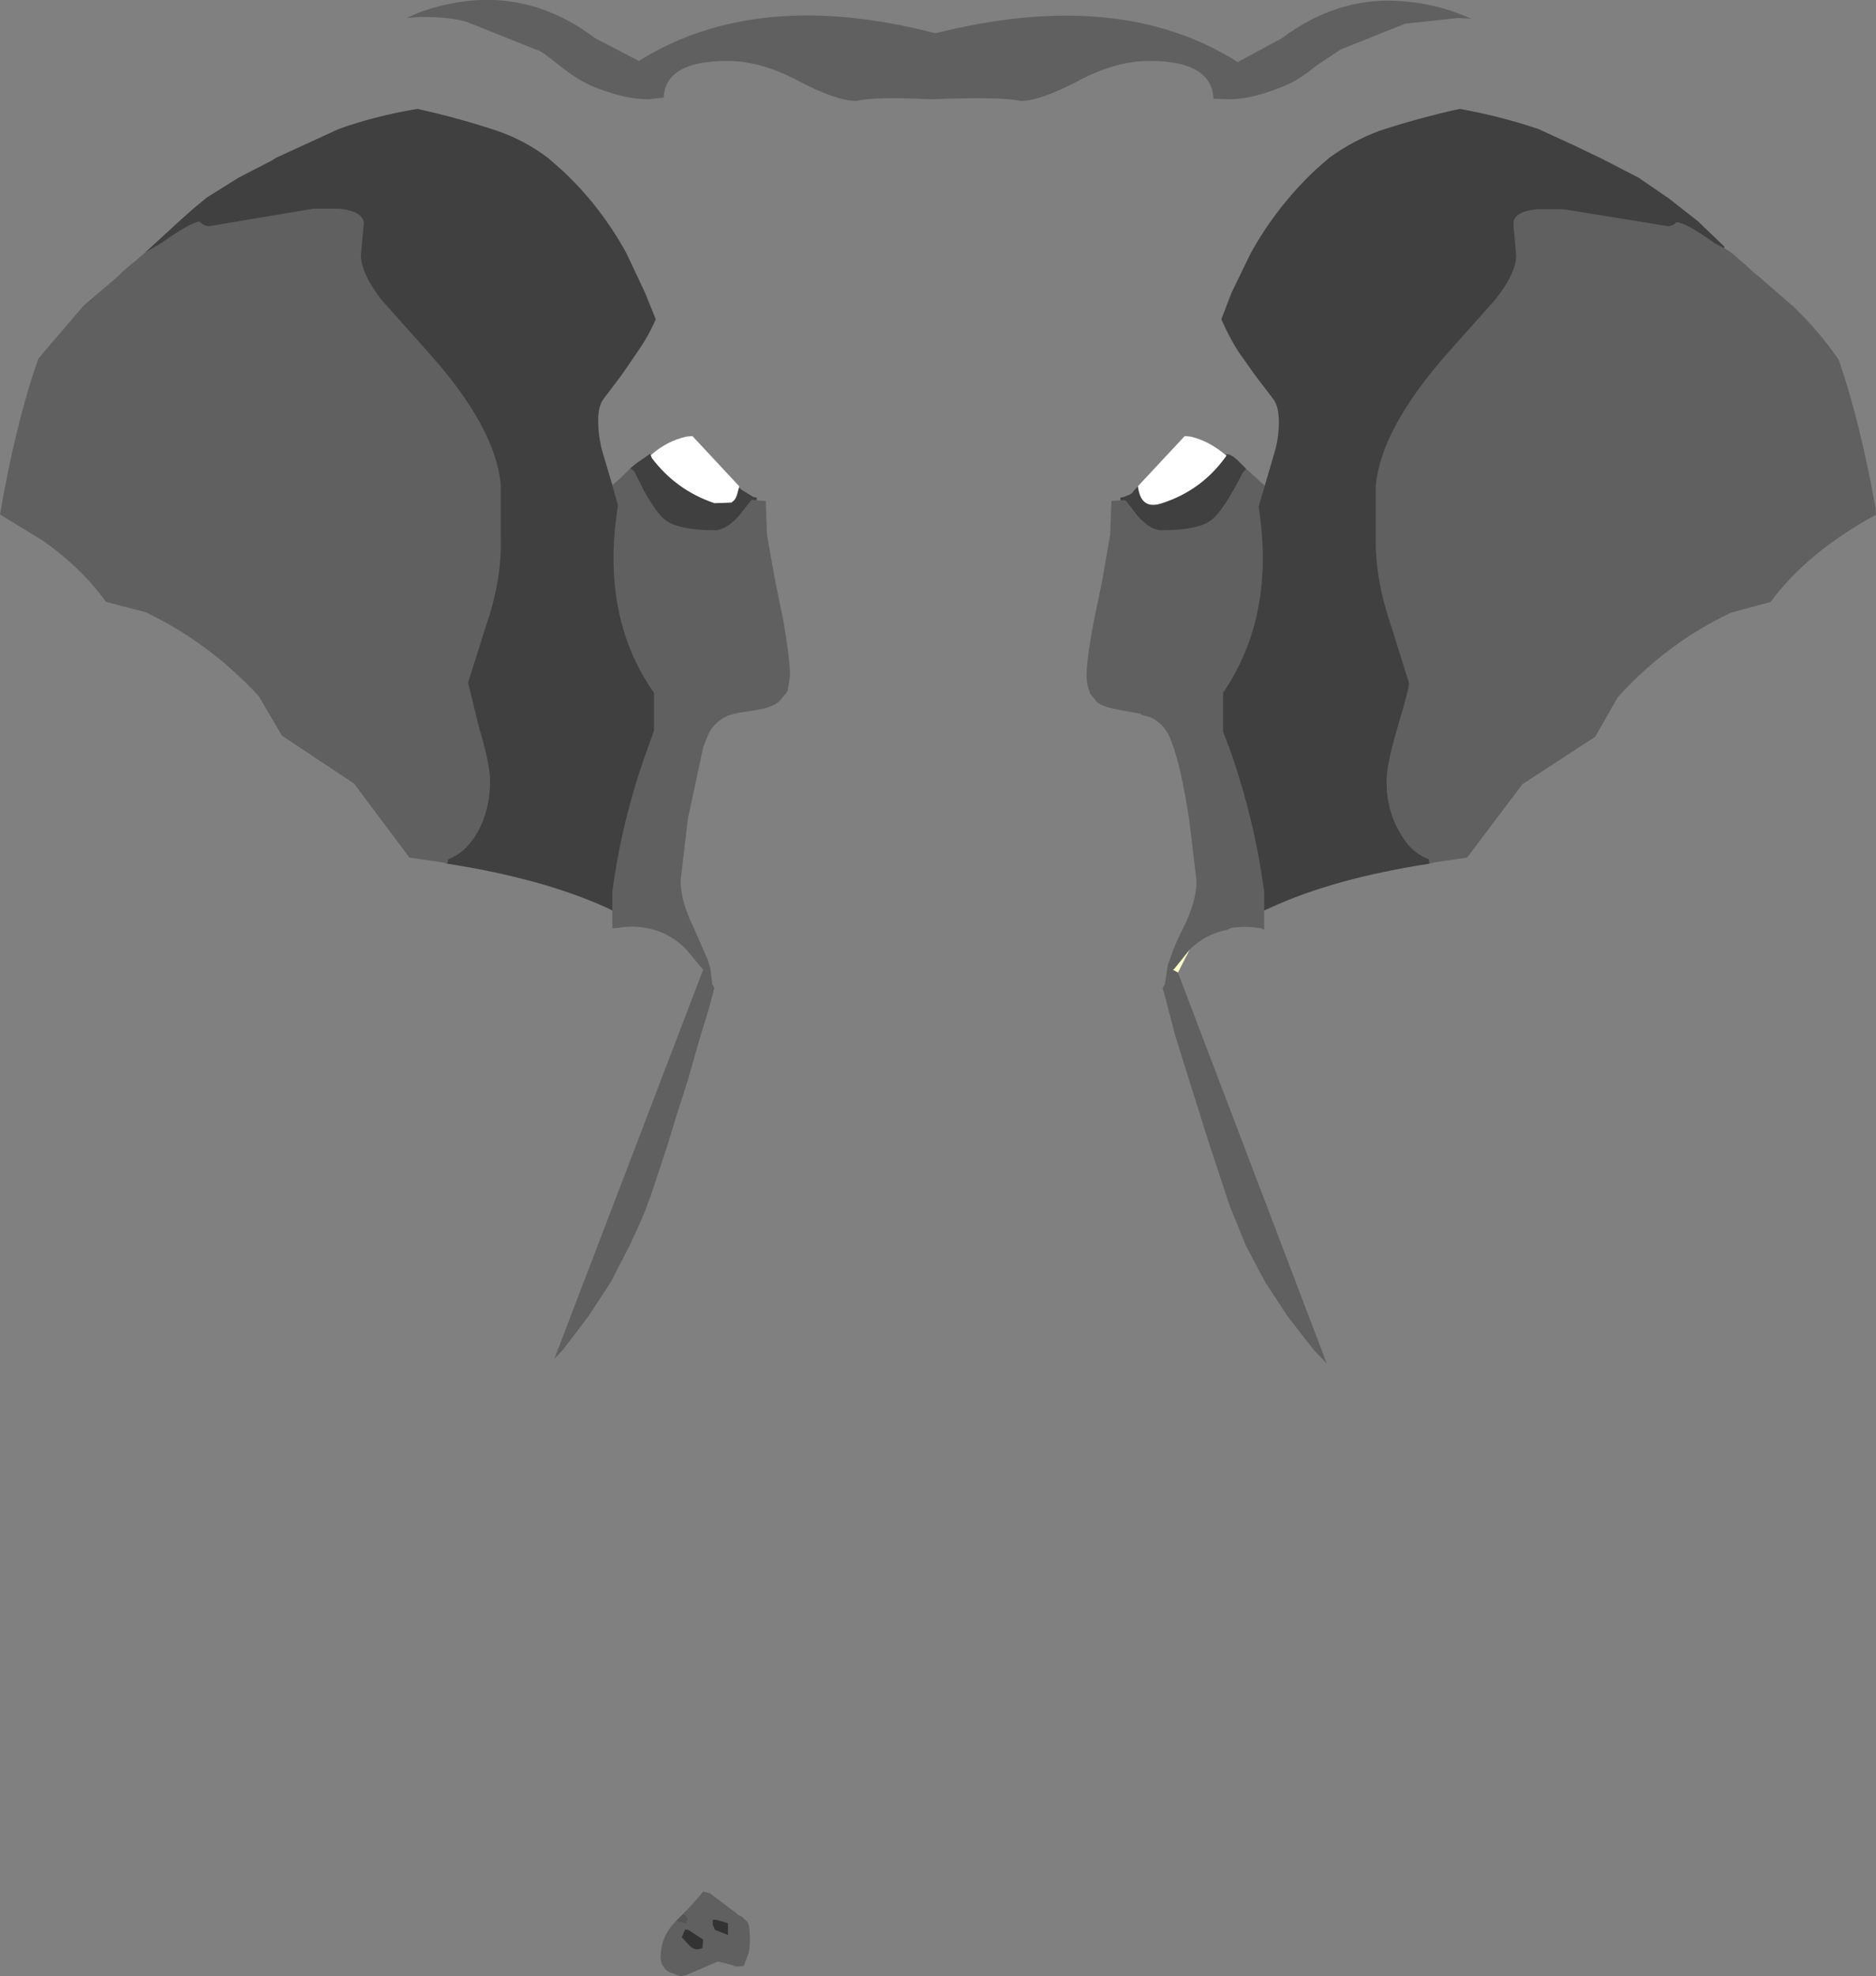 <?xml version="1.0" encoding="UTF-8" standalone="no"?>
<svg xmlns:xlink="http://www.w3.org/1999/xlink" height="175.15px" width="166.35px" xmlns="http://www.w3.org/2000/svg">
  <rect width="100%" height="100%" fill="#808080" stroke="none"/>
  <g transform="matrix(1.0, 0.0, 0.0, 1.0, 82.7, 199.95)">
    <path d="M-17.15 -156.85 L-17.1 -156.7 -17.2 -156.65 -17.15 -156.85" fill="#666666" fill-rule="evenodd" stroke="none"/>
    <path d="M-22.1 -30.35 L-21.7 -29.95 -21.85 -29.45 -22.75 -29.7 -22.1 -30.35" fill="#555555" fill-rule="evenodd" stroke="none"/>
    <path d="M18.2 -156.85 L22.35 -161.3 22.9 -161.25 Q24.55 -160.85 26.0 -159.6 L26.05 -159.6 26.05 -159.55 Q23.9 -156.5 20.35 -155.35 18.45 -154.7 18.2 -156.85 M-25.0 -159.6 Q-23.6 -160.85 -21.85 -161.25 L-21.3 -161.3 -17.15 -156.85 -17.2 -156.65 -17.3 -156.25 Q-17.4 -155.85 -17.6 -155.6 L-17.85 -155.4 -19.35 -155.35 Q-22.75 -156.5 -24.9 -159.35 L-25.0 -159.6" fill="#ffffff" fill-rule="evenodd" stroke="none"/>
    <path d="M22.8 -115.8 L21.75 -113.75 21.3 -114.0 21.4 -114.05 22.8 -115.8" fill="#ffffcc" fill-rule="evenodd" stroke="none"/>
    <path d="M-18.15 -28.45 L-19.3 -28.9 -19.5 -29.35 -19.5 -29.8 -19.15 -29.8 -18.15 -29.5 -18.15 -28.45 M-20.35 -28.05 L-20.4 -27.3 Q-21.1 -26.95 -21.65 -27.6 L-22.25 -28.25 -21.95 -28.95 -21.65 -28.9 -20.35 -28.05" fill="#333333" fill-rule="evenodd" stroke="none"/>
    <path d="M46.55 -198.35 L41.9 -197.85 36.15 -195.55 34.05 -194.15 Q32.3 -192.7 30.85 -192.2 28.25 -191.15 26.25 -191.15 L24.9 -191.2 Q24.75 -194.55 19.25 -194.55 16.2 -194.55 12.85 -192.75 9.5 -191.0 7.8 -191.0 6.1 -191.4 -0.15 -191.15 -5.15 -191.4 -6.75 -191.0 -8.5 -191.0 -11.85 -192.75 -15.2 -194.55 -18.2 -194.55 -23.7 -194.55 -23.85 -191.3 L-25.2 -191.15 Q-27.25 -191.15 -29.9 -192.2 -31.35 -192.75 -33.1 -194.15 -34.75 -195.5 -35.15 -195.55 L-40.9 -197.85 Q-42.25 -198.45 -45.5 -198.45 L-46.65 -198.35 -45.65 -198.8 Q-37.05 -201.95 -29.9 -196.55 L-26.05 -194.55 Q-15.55 -201.1 0.25 -197.0 16.55 -201.1 27.05 -194.45 L30.95 -196.55 Q36.15 -200.45 42.1 -199.8 44.35 -199.6 46.65 -198.75 L47.75 -198.3 46.55 -198.35 M70.2 -177.95 L70.9 -177.5 72.1 -176.45 72.75 -175.85 73.3 -175.4 76.3 -172.8 Q78.6 -170.6 80.35 -168.05 82.2 -162.7 83.6 -155.0 L83.65 -154.35 83.6 -154.3 Q77.6 -151.05 74.3 -146.6 L70.8 -145.65 Q65.15 -143.0 60.75 -138.15 L58.75 -134.65 52.3 -130.45 47.4 -123.95 44.4 -123.5 44.05 -123.4 44.0 -123.8 Q42.4 -124.35 41.35 -126.3 40.25 -128.25 40.25 -130.7 40.25 -132.2 41.25 -135.55 42.25 -138.9 42.25 -139.4 L40.7 -144.35 Q39.25 -148.55 39.3 -152.15 L39.3 -152.45 39.3 -156.95 Q39.8 -162.05 45.8 -168.8 L49.9 -173.4 Q51.75 -175.75 51.75 -177.3 L51.5 -180.1 Q51.5 -181.2 53.6 -181.4 L55.95 -181.4 65.2 -179.9 Q65.65 -179.9 65.95 -180.25 66.75 -180.25 69.4 -178.35 L70.2 -177.95 M29.4 -119.25 L29.4 -117.55 29.05 -117.7 28.9 -117.7 Q27.7 -117.9 26.45 -117.7 L26.15 -117.55 Q24.25 -117.2 22.8 -115.8 L21.4 -114.05 21.3 -114.0 21.75 -113.75 34.95 -79.1 33.8 -80.3 31.5 -83.25 29.5 -86.3 27.75 -89.6 27.05 -91.35 26.45 -92.8 26.3 -93.2 24.5 -98.65 22.75 -104.2 21.5 -108.2 20.55 -111.85 20.4 -112.35 20.6 -112.75 20.85 -114.4 21.05 -114.95 Q21.5 -116.35 22.25 -117.75 23.4 -120.1 23.4 -121.85 L22.75 -127.3 Q22.1 -131.5 21.4 -133.6 L21.05 -134.55 Q20.45 -135.9 19.25 -136.4 L18.5 -136.6 18.45 -136.7 18.35 -136.7 16.75 -137.0 Q15.2 -137.25 14.6 -137.7 L13.95 -138.5 13.9 -138.7 Q13.65 -139.3 13.65 -140.05 13.65 -141.5 14.3 -144.95 L15.0 -148.3 15.75 -152.6 15.75 -152.75 15.85 -155.45 15.85 -155.55 16.65 -155.6 17.1 -155.6 18.15 -154.25 Q19.3 -152.95 20.3 -152.95 23.55 -152.95 24.7 -153.85 25.75 -154.6 27.5 -158.05 L27.8 -158.4 29.45 -156.9 28.9 -155.05 Q30.4 -145.5 25.85 -138.7 L25.75 -138.55 25.75 -135.1 26.45 -133.25 Q28.55 -127.2 29.4 -120.9 L29.4 -119.25 M-69.85 -177.55 L-68.4 -178.4 Q-65.7 -180.3 -65.0 -180.3 -64.6 -179.9 -64.15 -179.9 L-54.9 -181.45 -52.6 -181.45 Q-50.45 -181.2 -50.45 -180.15 L-50.7 -177.35 Q-50.7 -175.75 -48.9 -173.4 L-44.8 -168.8 Q-38.75 -162.1 -38.3 -156.95 L-38.3 -152.45 -38.3 -152.2 Q-38.2 -148.55 -39.65 -144.35 L-41.2 -139.45 -40.25 -135.55 Q-39.25 -132.25 -39.25 -130.7 -39.25 -128.25 -40.3 -126.3 -41.35 -124.4 -42.95 -123.8 L-43.05 -123.4 -43.35 -123.5 -46.4 -123.95 -51.3 -130.5 -57.7 -134.75 -59.75 -138.25 Q-64.15 -143.0 -69.8 -145.7 L-73.3 -146.6 Q-75.45 -149.6 -78.85 -152.0 L-82.7 -154.35 Q-81.3 -162.5 -79.3 -168.15 L-78.85 -168.7 -75.25 -172.9 -72.3 -175.4 -71.75 -175.95 -71.1 -176.5 -70.6 -176.9 -69.85 -177.55 M-28.4 -119.25 L-28.4 -120.9 Q-27.55 -127.25 -25.4 -133.25 L-24.7 -135.2 -24.7 -138.55 -24.85 -138.75 Q-29.45 -145.5 -27.9 -155.15 L-28.4 -156.95 -27.6 -157.65 -26.8 -158.45 -26.45 -158.15 -25.6 -156.45 Q-24.45 -154.4 -23.7 -153.85 -22.5 -152.95 -19.3 -152.95 -18.35 -152.95 -17.15 -154.25 L-16.65 -154.9 -16.05 -155.65 -15.6 -155.6 -14.8 -155.55 -14.7 -152.75 -14.7 -152.6 -13.95 -148.4 -13.25 -145.0 Q-12.65 -141.55 -12.65 -140.05 L-12.85 -138.75 -13.0 -138.5 -13.6 -137.8 Q-14.15 -137.25 -15.75 -137.0 L-17.35 -136.75 -17.35 -136.7 -17.4 -136.7 -17.55 -136.7 -18.2 -136.5 Q-19.5 -135.9 -20.0 -134.6 L-20.35 -133.7 -21.7 -127.4 -22.35 -121.9 Q-22.35 -120.1 -21.2 -117.75 L-19.95 -114.9 -19.7 -114.1 -19.55 -112.75 -19.35 -112.35 -19.45 -112.15 -19.45 -112.05 -19.5 -111.85 -19.8 -110.7 -20.55 -108.25 -21.7 -104.25 -22.8 -100.8 -23.45 -98.65 -25.0 -93.95 -25.3 -93.2 -25.4 -92.85 -26.0 -91.45 -26.8 -89.7 -28.55 -86.3 -30.55 -83.25 -32.8 -80.3 -33.55 -79.5 -20.35 -114.0 -21.85 -115.8 Q-23.2 -117.2 -25.1 -117.65 L-25.4 -117.7 Q-26.7 -117.95 -27.9 -117.7 L-28.1 -117.7 -28.4 -117.65 -28.4 -119.25 M-22.1 -30.35 Q-21.2 -31.25 -20.35 -32.3 L-19.75 -32.15 -17.5 -30.45 -17.4 -30.4 -17.3 -30.25 -16.95 -30.1 -16.4 -29.6 -16.3 -29.3 Q-16.1 -28.05 -16.3 -26.9 L-16.75 -25.7 -17.4 -25.65 -18.0 -25.85 -19.05 -26.1 -21.85 -24.9 -22.35 -24.8 -23.35 -25.15 Q-24.25 -25.7 -24.1 -26.85 -24.0 -28.45 -22.75 -29.7 L-21.85 -29.45 -21.7 -29.95 -22.1 -30.35 M-18.15 -28.45 L-18.15 -29.5 -19.15 -29.8 -19.5 -29.8 -19.5 -29.35 -19.3 -28.9 -18.15 -28.45 M-20.35 -28.05 L-21.65 -28.9 -21.95 -28.95 -22.25 -28.25 -21.65 -27.6 Q-21.1 -26.95 -20.4 -27.3 L-20.35 -28.05" fill="#000000" fill-opacity="0.251" fill-rule="evenodd" stroke="none"/>
    <path d="M70.2 -177.95 L69.4 -178.35 Q66.75 -180.25 65.95 -180.25 65.65 -179.9 65.2 -179.9 L55.95 -181.4 53.6 -181.4 Q51.5 -181.2 51.5 -180.1 L51.75 -177.3 Q51.75 -175.75 49.9 -173.4 L45.8 -168.8 Q39.8 -162.05 39.3 -156.95 L39.3 -152.45 39.3 -152.15 Q39.25 -148.55 40.7 -144.35 L42.25 -139.4 Q42.25 -138.9 41.25 -135.55 40.25 -132.2 40.25 -130.7 40.25 -128.25 41.35 -126.3 42.4 -124.35 44.0 -123.8 L44.05 -123.4 Q35.6 -122.1 29.95 -119.5 L29.4 -119.25 29.4 -120.9 Q28.55 -127.2 26.45 -133.25 L25.75 -135.1 25.75 -138.55 25.85 -138.7 Q30.4 -145.5 28.9 -155.05 L29.45 -156.9 30.3 -159.8 Q30.7 -161.1 30.7 -162.55 30.7 -164.0 30.15 -164.65 L28.55 -166.75 27.1 -168.8 Q26.25 -170.15 25.6 -171.65 L26.5 -174.0 28.2 -177.5 Q30.5 -181.65 33.95 -184.9 L35.15 -185.95 Q37.2 -187.45 39.6 -188.35 43.1 -189.5 46.75 -190.3 50.55 -189.6 53.75 -188.5 L56.8 -187.1 59.2 -185.95 59.6 -185.75 62.6 -184.2 65.3 -182.35 67.85 -180.35 70.2 -178.1 70.2 -177.95 M16.65 -155.6 L16.65 -155.85 16.95 -155.9 17.3 -156.05 Q17.5 -156.1 17.75 -156.3 L17.75 -156.35 18.2 -156.85 Q18.45 -154.7 20.35 -155.35 23.9 -156.5 26.05 -159.55 L26.05 -159.6 26.0 -159.7 Q26.5 -159.75 27.3 -158.9 L27.8 -158.4 27.5 -158.05 Q25.75 -154.6 24.7 -153.85 23.55 -152.95 20.3 -152.95 19.3 -152.95 18.15 -154.25 L17.1 -155.6 16.65 -155.6 M-69.85 -177.55 L-69.2 -178.15 -66.8 -180.35 -65.45 -181.55 -64.35 -182.45 -61.55 -184.2 -58.55 -185.75 -58.25 -185.95 -55.75 -187.1 -52.7 -188.5 Q-49.55 -189.65 -45.7 -190.3 -42.05 -189.5 -38.6 -188.35 -36.15 -187.5 -34.1 -185.95 L-32.9 -184.9 Q-29.45 -181.7 -27.15 -177.5 L-25.5 -174.0 -24.55 -171.65 Q-25.2 -170.15 -26.15 -168.8 L-27.55 -166.75 -29.1 -164.7 Q-29.7 -164.0 -29.65 -162.55 -29.65 -161.2 -29.25 -159.8 L-28.4 -156.95 -27.9 -155.15 Q-29.45 -145.5 -24.85 -138.75 L-24.7 -138.55 -24.7 -135.2 -25.4 -133.25 Q-27.55 -127.25 -28.4 -120.9 L-28.4 -119.25 -28.9 -119.5 Q-34.65 -122.1 -43.05 -123.4 L-42.95 -123.8 Q-41.35 -124.4 -40.3 -126.3 -39.25 -128.25 -39.25 -130.7 -39.25 -132.25 -40.25 -135.55 L-41.2 -139.45 -39.65 -144.35 Q-38.2 -148.55 -38.3 -152.2 L-38.3 -152.45 -38.3 -156.95 Q-38.75 -162.1 -44.8 -168.8 L-48.9 -173.4 Q-50.7 -175.75 -50.7 -177.35 L-50.45 -180.15 Q-50.45 -181.2 -52.6 -181.45 L-54.9 -181.45 -64.15 -179.9 Q-64.6 -179.9 -65.0 -180.3 -65.7 -180.3 -68.4 -178.4 L-69.85 -177.55 M-26.8 -158.45 L-26.25 -158.9 -25.1 -159.7 -25.0 -159.7 -25.0 -159.6 -24.9 -159.35 Q-22.75 -156.5 -19.35 -155.35 L-17.85 -155.4 -17.6 -155.6 Q-17.4 -155.85 -17.3 -156.25 L-17.2 -156.65 -17.1 -156.7 -16.95 -156.55 -15.9 -155.9 -15.6 -155.85 -15.6 -155.6 -16.05 -155.65 -16.65 -154.9 -17.15 -154.25 Q-18.35 -152.95 -19.3 -152.95 -22.5 -152.95 -23.7 -153.85 -24.45 -154.4 -25.6 -156.45 L-26.45 -158.15 -26.8 -158.45" fill="#000000" fill-opacity="0.498" fill-rule="evenodd" stroke="none"/>
  </g>
</svg>
